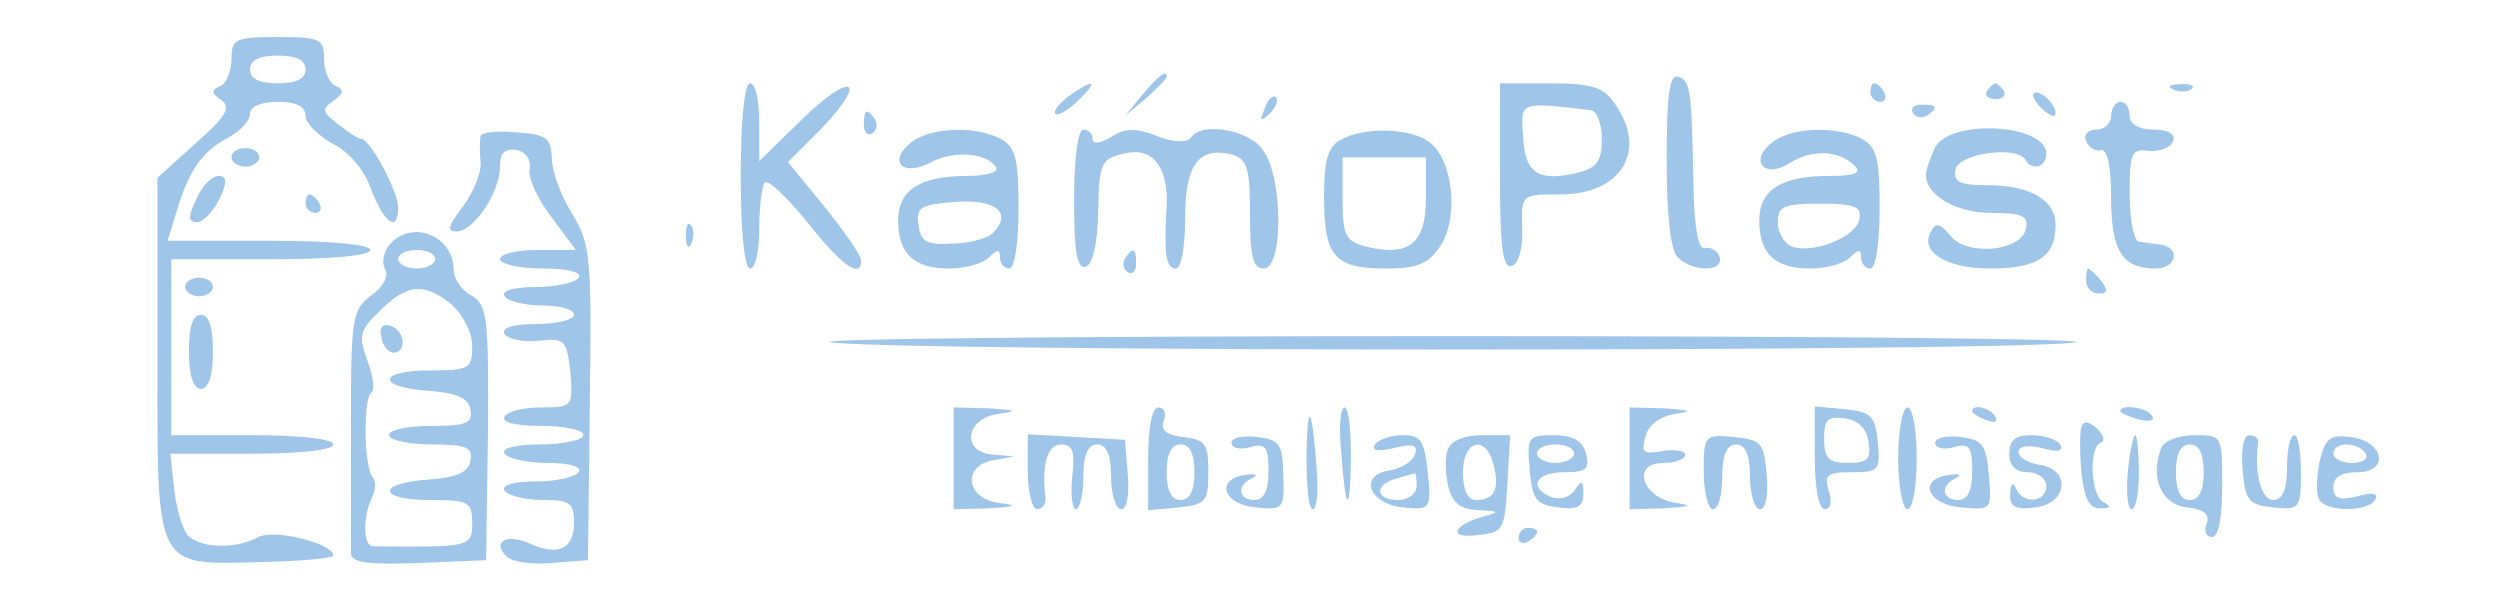 <?xml version="1.0" standalone="no"?>
<!DOCTYPE svg PUBLIC "-//W3C//DTD SVG 20010904//EN"
 "http://www.w3.org/TR/2001/REC-SVG-20010904/DTD/svg10.dtd">
<svg version="1.0" xmlns="http://www.w3.org/2000/svg"
 width="270pt" height="65pt" viewBox="0 0 270 65"
 preserveAspectRatio="xMidYMid meet">
<g transform="translate(0,65) scale(0.1,-0.1)"
fill="#9fc5e8" stroke="none">
<path d="M250 586 c0 -13 -6 -27 -12 -29 -10 -4 -10 -8 1 -15 11 -8 5 -18 -28
-47 l-41 -37 0 -193 c0 -232 -4 -225 113 -222 42 1 77 4 77 7 0 13 -63 29 -81
20 -25 -14 -65 -12 -77 3 -5 6 -12 29 -14 50 l-4 37 88 0 c52 0 88 4 88 10 0
6 -36 10 -87 10 l-88 0 0 95 0 95 108 0 c65 0 107 4 107 10 0 6 -43 10 -109
10 l-110 0 9 29 c13 45 27 66 54 81 14 7 26 19 26 27 0 8 12 13 30 13 20 0 30
-5 30 -15 0 -8 13 -21 29 -30 18 -9 35 -29 42 -50 14 -36 29 -47 29 -19 0 17
-30 74 -40 74 -3 0 -14 7 -25 16 -17 13 -18 16 -5 25 11 8 12 12 3 16 -7 2
-13 16 -13 29 0 22 -4 24 -50 24 -46 0 -50 -2 -50 -24z m80 -11 c0 -10 -10
-15 -30 -15 -20 0 -30 5 -30 15 0 10 10 15 30 15 20 0 30 -5 30 -15z"/>
<path d="M1234 548 l-19 -23 23 19 c12 11 22 21 22 23 0 8 -8 2 -26 -19z"/>
<path d="M1800 478 c0 -60 4 -98 12 -106 16 -16 51 -16 45 1 -2 6 -10 11 -16
9 -7 -1 -11 21 -12 65 -2 105 -3 116 -16 120 -10 4 -13 -19 -13 -89z"/>
<path d="M800 460 c0 -60 4 -100 10 -100 6 0 10 19 10 43 0 24 3 47 6 50 4 3
24 -16 46 -43 37 -47 58 -62 58 -41 0 5 -18 31 -39 57 l-40 49 37 37 c51 54
31 61 -23 8 l-45 -44 0 42 c0 23 -4 42 -10 42 -6 0 -10 -40 -10 -100z"/>
<path d="M1154 546 c-10 -8 -17 -16 -14 -19 3 -2 14 4 24 14 23 22 18 25 -10
5z"/>
<path d="M1620 459 c0 -76 3 -100 13 -96 7 2 12 19 11 41 -1 36 -1 36 41 36
66 0 95 47 59 98 -12 18 -25 22 -70 22 l-54 0 0 -101z m98 72 c6 0 12 -14 12
-31 0 -23 -5 -31 -24 -36 -44 -11 -59 -2 -61 38 -3 39 -4 38 73 29z"/>
<path d="M2020 550 c0 -5 5 -10 11 -10 5 0 7 5 4 10 -3 6 -8 10 -11 10 -2 0
-4 -4 -4 -10z"/>
<path d="M2146 552 c-3 -5 1 -9 9 -9 8 0 12 4 9 9 -3 4 -7 8 -9 8 -2 0 -6 -4
-9 -8z"/>
<path d="M2348 553 c7 -3 16 -2 19 1 4 3 -2 6 -13 5 -11 0 -14 -3 -6 -6z"/>
<path d="M1366 533 c-6 -14 -5 -15 5 -6 7 7 10 15 7 18 -3 3 -9 -2 -12 -12z"/>
<path d="M2202 536 c7 -8 15 -12 17 -11 5 6 -10 25 -20 25 -5 0 -4 -6 3 -14z"/>
<path d="M2066 528 c3 -5 10 -6 15 -3 13 9 11 12 -6 12 -8 0 -12 -4 -9 -9z"/>
<path d="M2280 525 c0 -8 -7 -15 -16 -15 -9 0 -14 -6 -11 -12 2 -7 10 -12 16
-10 7 1 11 -17 11 -51 0 -58 12 -77 48 -77 24 0 27 24 4 26 -7 1 -16 2 -22 3
-5 0 -10 23 -10 51 0 45 2 50 21 47 12 -1 24 4 26 11 3 7 -5 12 -21 12 -16 0
-26 6 -26 15 0 8 -4 15 -10 15 -5 0 -10 -7 -10 -15z"/>
<path d="M933 515 c0 -8 4 -12 9 -9 5 3 6 10 3 15 -9 13 -12 11 -12 -6z"/>
<path d="M519 503 c-1 -5 -1 -17 0 -29 1 -11 -8 -32 -19 -47 -16 -21 -18 -27
-7 -27 19 0 47 43 47 70 0 15 5 20 18 18 10 -2 16 -11 14 -21 -2 -9 9 -33 24
-52 l26 -35 -41 0 c-22 0 -41 -4 -41 -10 0 -5 21 -10 46 -10 27 0 43 -4 39
-10 -3 -5 -24 -10 -46 -10 -24 0 -38 -4 -34 -10 3 -5 22 -10 41 -10 19 0 34
-4 34 -10 0 -5 -18 -10 -41 -10 -25 0 -38 -4 -34 -11 4 -5 20 -9 37 -7 28 3
30 1 34 -34 3 -37 2 -38 -31 -38 -19 0 -37 -4 -40 -10 -4 -6 12 -10 39 -10 25
0 46 -4 46 -10 0 -5 -21 -10 -46 -10 -27 0 -43 -4 -39 -10 3 -5 24 -10 46 -10
24 0 38 -4 34 -10 -3 -5 -24 -10 -46 -10 -24 0 -38 -4 -34 -10 3 -5 22 -10 41
-10 29 0 34 -3 34 -24 0 -29 -17 -37 -48 -23 -25 11 -41 2 -25 -14 6 -6 28 -9
49 -7 l39 3 2 169 c2 159 1 172 -19 205 -12 19 -22 46 -22 60 -1 22 -6 26 -38
28 -21 2 -38 0 -39 -4z"/>
<path d="M985 497 c-27 -21 -11 -39 21 -22 25 13 60 10 70 -6 3 -5 -11 -9 -31
-9 -51 0 -75 -15 -75 -48 0 -36 17 -52 55 -52 17 0 36 5 43 12 9 9 12 9 12 0
0 -7 5 -12 10 -12 6 0 10 28 10 65 0 53 -3 66 -19 75 -27 14 -74 13 -96 -3z
m87 -99 c-5 -5 -25 -11 -43 -11 -28 -2 -35 2 -37 20 -3 19 2 22 40 25 44 3 62
-12 40 -34z"/>
<path d="M1160 434 c0 -56 3 -75 13 -72 7 3 12 24 13 56 1 57 2 61 32 67 28 5
44 -17 42 -57 -3 -52 -1 -68 10 -68 6 0 10 25 10 55 0 58 15 77 51 68 16 -5
19 -15 19 -64 0 -46 3 -59 15 -59 21 0 21 98 -1 128 -15 22 -67 31 -78 13 -4
-5 -19 -5 -36 2 -23 9 -35 9 -50 -1 -12 -7 -20 -8 -20 -2 0 5 -4 10 -10 10 -6
0 -10 -32 -10 -76z"/>
<path d="M1448 499 c-14 -7 -18 -23 -18 -62 0 -64 11 -77 67 -77 34 0 46 5 59
25 20 31 13 94 -13 112 -20 15 -71 16 -95 2z m92 -63 c0 -49 -18 -64 -66 -52
-21 6 -24 12 -24 51 l0 45 45 0 45 0 0 -44z"/>
<path d="M1915 497 c-27 -20 -10 -41 18 -23 24 15 53 14 70 -3 8 -8 0 -11 -27
-11 -52 0 -76 -15 -76 -48 0 -36 17 -52 55 -52 17 0 36 5 43 12 9 9 12 9 12 0
0 -7 5 -12 10 -12 6 0 10 28 10 65 0 53 -3 66 -19 75 -27 14 -74 13 -96 -3z
m93 -84 c-3 -19 -51 -38 -73 -29 -8 3 -15 15 -15 26 0 17 6 20 46 20 37 0 45
-3 42 -17z"/>
<path d="M2090 491 c-5 -11 -10 -24 -10 -30 0 -22 33 -41 71 -41 33 0 40 -3
37 -17 -5 -25 -65 -30 -82 -7 -10 12 -15 14 -20 5 -14 -22 15 -41 63 -41 52 0
71 13 71 47 0 27 -27 43 -75 43 -29 0 -36 4 -33 17 3 17 65 26 75 11 7 -13 23
-9 23 6 0 32 -103 38 -120 7z"/>
<path d="M250 480 c0 -5 7 -10 15 -10 8 0 15 5 15 10 0 6 -7 10 -15 10 -8 0
-15 -4 -15 -10z"/>
<path d="M212 435 c-9 -19 -9 -25 1 -25 6 0 17 11 24 25 9 19 8 25 -1 25 -7 0
-18 -11 -24 -25z"/>
<path d="M330 430 c0 -5 5 -10 11 -10 5 0 7 5 4 10 -3 6 -8 10 -11 10 -2 0 -4
-4 -4 -10z"/>
<path d="M741 394 c0 -11 3 -14 6 -6 3 7 2 16 -1 19 -3 4 -6 -2 -5 -13z"/>
<path d="M420 385 c-6 -8 -8 -19 -4 -26 4 -7 -2 -19 -15 -28 -21 -16 -22 -25
-22 -141 0 -69 0 -131 0 -138 1 -10 20 -12 74 -10 l72 3 2 138 c1 126 -1 138
-18 148 -10 5 -19 18 -19 27 0 38 -46 56 -70 27z m50 -15 c0 -5 -9 -10 -20
-10 -11 0 -20 5 -20 10 0 6 9 10 20 10 11 0 20 -4 20 -10z m18 -49 c12 -11 22
-30 22 -45 0 -24 -3 -26 -45 -26 -57 0 -59 -18 -3 -22 31 -2 44 -8 46 -20 3
-15 -4 -18 -42 -18 -25 0 -46 -4 -46 -10 0 -5 21 -10 46 -10 38 0 45 -3 42
-18 -2 -12 -15 -18 -46 -20 -56 -4 -54 -22 3 -22 41 0 45 -2 45 -25 0 -26 -3
-26 -107 -25 -11 0 -11 31 -2 51 5 9 5 19 2 23 -10 9 -11 86 -2 92 4 2 2 18
-4 34 -10 27 -9 33 13 54 30 30 48 31 78 7z"/>
<path d="M412 286 c1 -10 8 -17 13 -17 15 1 12 24 -3 29 -9 3 -13 -2 -10 -12z"/>
<path d="M1215 371 c-3 -5 -2 -12 3 -15 5 -3 9 1 9 9 0 17 -3 19 -12 6z"/>
<path d="M2253 347 c0 -8 6 -14 14 -14 9 0 10 4 2 14 -6 7 -12 13 -14 13 -1 0
-2 -6 -2 -13z"/>
<path d="M200 340 c0 -5 7 -10 15 -10 8 0 15 5 15 10 0 6 -7 10 -15 10 -8 0
-15 -4 -15 -10z"/>
<path d="M204 270 c0 -26 5 -40 13 -40 8 0 13 14 13 40 0 26 -4 40 -13 40 -9
0 -13 -13 -13 -40z"/>
<path d="M900 280 c99 -10 1257 -10 1340 0 36 4 -268 7 -675 7 -407 0 -706 -3
-665 -7z"/>
<path d="M1030 155 l0 -55 38 1 c30 2 32 3 10 6 -35 5 -39 40 -5 46 l22 4 -22
2 c-35 2 -31 39 5 44 22 3 20 4 -10 6 l-38 1 0 -55z"/>
<path d="M1240 154 l0 -55 33 3 c29 3 32 6 32 38 0 31 -3 35 -27 38 -19 2 -25
8 -21 18 3 8 0 14 -6 14 -7 0 -11 -22 -11 -56z m50 -14 c0 -20 -5 -30 -15 -30
-10 0 -15 10 -15 30 0 20 5 30 15 30 10 0 15 -10 15 -30z"/>
<path d="M1411 158 c0 -32 2 -58 7 -58 4 0 6 19 4 43 -5 70 -10 76 -11 15z"/>
<path d="M1448 168 c5 -71 10 -77 11 -15 0 31 -2 57 -7 57 -4 0 -6 -19 -4 -42z"/>
<path d="M1760 155 l0 -55 38 1 c28 2 31 3 11 6 -36 6 -47 43 -13 43 13 0 24
4 24 9 0 4 -11 6 -24 4 -21 -4 -24 -2 -19 15 3 13 15 22 32 25 20 3 17 4 -11
6 l-38 1 0 -55z"/>
<path d="M1960 156 c0 -33 4 -56 11 -56 6 0 8 9 4 20 -5 17 -2 20 25 20 29 0
31 2 28 33 -3 28 -7 32 -35 35 l-33 3 0 -55z m58 17 c3 -19 -1 -23 -22 -23
-21 0 -26 5 -26 26 0 21 4 25 23 22 14 -2 23 -11 25 -25z"/>
<path d="M2050 155 c0 -30 5 -55 10 -55 6 0 10 25 10 55 0 30 -4 55 -10 55 -5
0 -10 -25 -10 -55z"/>
<path d="M2130 206 c0 -2 7 -7 16 -10 8 -3 12 -2 9 4 -6 10 -25 14 -25 6z"/>
<path d="M2290 206 c0 -2 9 -6 20 -9 11 -3 18 -1 14 4 -5 9 -34 13 -34 5z"/>
<path d="M2248 189 c-2 -6 -2 -28 0 -50 3 -28 9 -39 21 -38 10 0 11 2 4 6 -15
5 -18 60 -4 65 5 2 3 8 -4 15 -9 8 -15 9 -17 2z"/>
<path d="M1110 141 c0 -23 5 -41 10 -41 6 0 10 6 9 13 -4 35 2 57 17 57 13 0
15 -8 12 -35 -2 -19 0 -35 4 -35 4 0 8 16 8 35 0 24 5 35 15 35 10 0 15 -11
15 -35 0 -19 5 -35 11 -35 6 0 9 16 7 38 l-3 37 -52 3 -53 3 0 -40z"/>
<path d="M1330 172 c0 -6 9 -8 20 -5 17 5 20 0 20 -26 0 -21 -5 -31 -15 -31
-18 0 -20 16 -2 24 6 3 3 5 -8 3 -33 -4 -24 -32 11 -35 30 -3 31 -2 30 35 -1
34 -4 38 -28 41 -16 2 -28 -1 -28 -6z"/>
<path d="M1485 170 c-4 -7 3 -8 20 -4 21 5 27 4 23 -7 -3 -8 -15 -15 -27 -17
-34 -5 -23 -36 14 -40 30 -3 31 -2 27 38 -4 34 -7 40 -27 40 -13 0 -27 -5 -30
-10z m45 -45 c0 -8 -9 -15 -20 -15 -25 0 -26 17 -2 23 9 3 18 5 20 6 1 0 2 -6
2 -14z"/>
<path d="M1564 165 c-4 -8 -3 -26 0 -40 5 -19 13 -25 34 -26 20 -1 22 -2 7 -6
-35 -9 -43 -25 -10 -21 29 3 30 5 33 56 l3 52 -31 0 c-18 0 -33 -6 -36 -15z
m49 -17 c7 -26 1 -38 -19 -38 -9 0 -14 11 -14 30 0 35 25 41 33 8z"/>
<path d="M1652 143 c3 -33 7 -38 31 -41 21 -3 27 1 27 15 0 14 -2 15 -9 4 -5
-8 -16 -11 -25 -8 -26 10 -18 27 13 27 24 0 28 3 24 20 -4 14 -14 20 -35 20
-28 0 -29 -2 -26 -37z m48 17 c0 -5 -9 -10 -20 -10 -11 0 -20 5 -20 10 0 6 9
10 20 10 11 0 20 -4 20 -10z"/>
<path d="M1840 141 c0 -23 5 -41 10 -41 6 0 10 16 10 35 0 24 5 35 15 35 10 0
15 -11 15 -35 0 -19 5 -35 11 -35 6 0 9 16 7 38 -3 34 -6 37 -35 40 -32 3 -33
2 -33 -37z"/>
<path d="M2090 172 c0 -6 9 -8 20 -5 17 5 20 0 20 -26 0 -21 -5 -31 -15 -31
-18 0 -20 16 -2 24 6 3 3 5 -8 3 -34 -4 -24 -32 13 -35 33 -3 33 -3 30 35 -3
33 -7 38 -30 41 -16 2 -28 -1 -28 -6z"/>
<path d="M2170 160 c0 -13 7 -20 20 -20 11 0 20 -7 20 -15 0 -18 -26 -20 -33
-2 -3 7 -6 4 -6 -6 -1 -14 5 -18 27 -15 35 4 39 41 5 46 -13 2 -23 8 -23 14 0
6 10 8 26 4 17 -5 23 -3 19 4 -3 5 -17 10 -31 10 -17 0 -24 -5 -24 -20z"/>
<path d="M2298 140 c-2 -22 0 -40 4 -40 5 0 8 18 8 40 0 22 -2 40 -4 40 -2 0
-6 -18 -8 -40z"/>
<path d="M2334 166 c-12 -32 0 -61 28 -64 19 -2 25 -8 21 -18 -3 -8 0 -14 6
-14 7 0 11 21 11 55 0 55 0 55 -30 55 -17 0 -33 -6 -36 -14z m46 -26 c0 -20
-5 -30 -15 -30 -10 0 -15 10 -15 30 0 20 5 30 15 30 10 0 15 -10 15 -30z"/>
<path d="M2422 143 c3 -34 6 -38 33 -41 29 -3 30 -1 30 38 0 22 -3 40 -7 40
-5 0 -8 -16 -8 -35 0 -24 -5 -35 -15 -35 -13 0 -21 31 -16 63 0 4 -4 7 -10 7
-6 0 -9 -16 -7 -37z"/>
<path d="M2505 151 c-3 -17 -4 -35 0 -41 8 -13 52 -13 60 0 4 7 -2 9 -19 4
-20 -5 -26 -2 -26 10 0 11 9 16 26 16 35 0 29 34 -8 38 -22 3 -27 -2 -33 -27z
m50 9 c3 -5 -3 -10 -14 -10 -12 0 -21 5 -21 10 0 6 6 10 14 10 8 0 18 -4 21
-10z"/>
<path d="M1640 69 c0 -5 5 -7 10 -4 6 3 10 8 10 11 0 2 -4 4 -10 4 -5 0 -10
-5 -10 -11z"/>
</g>
</svg>
